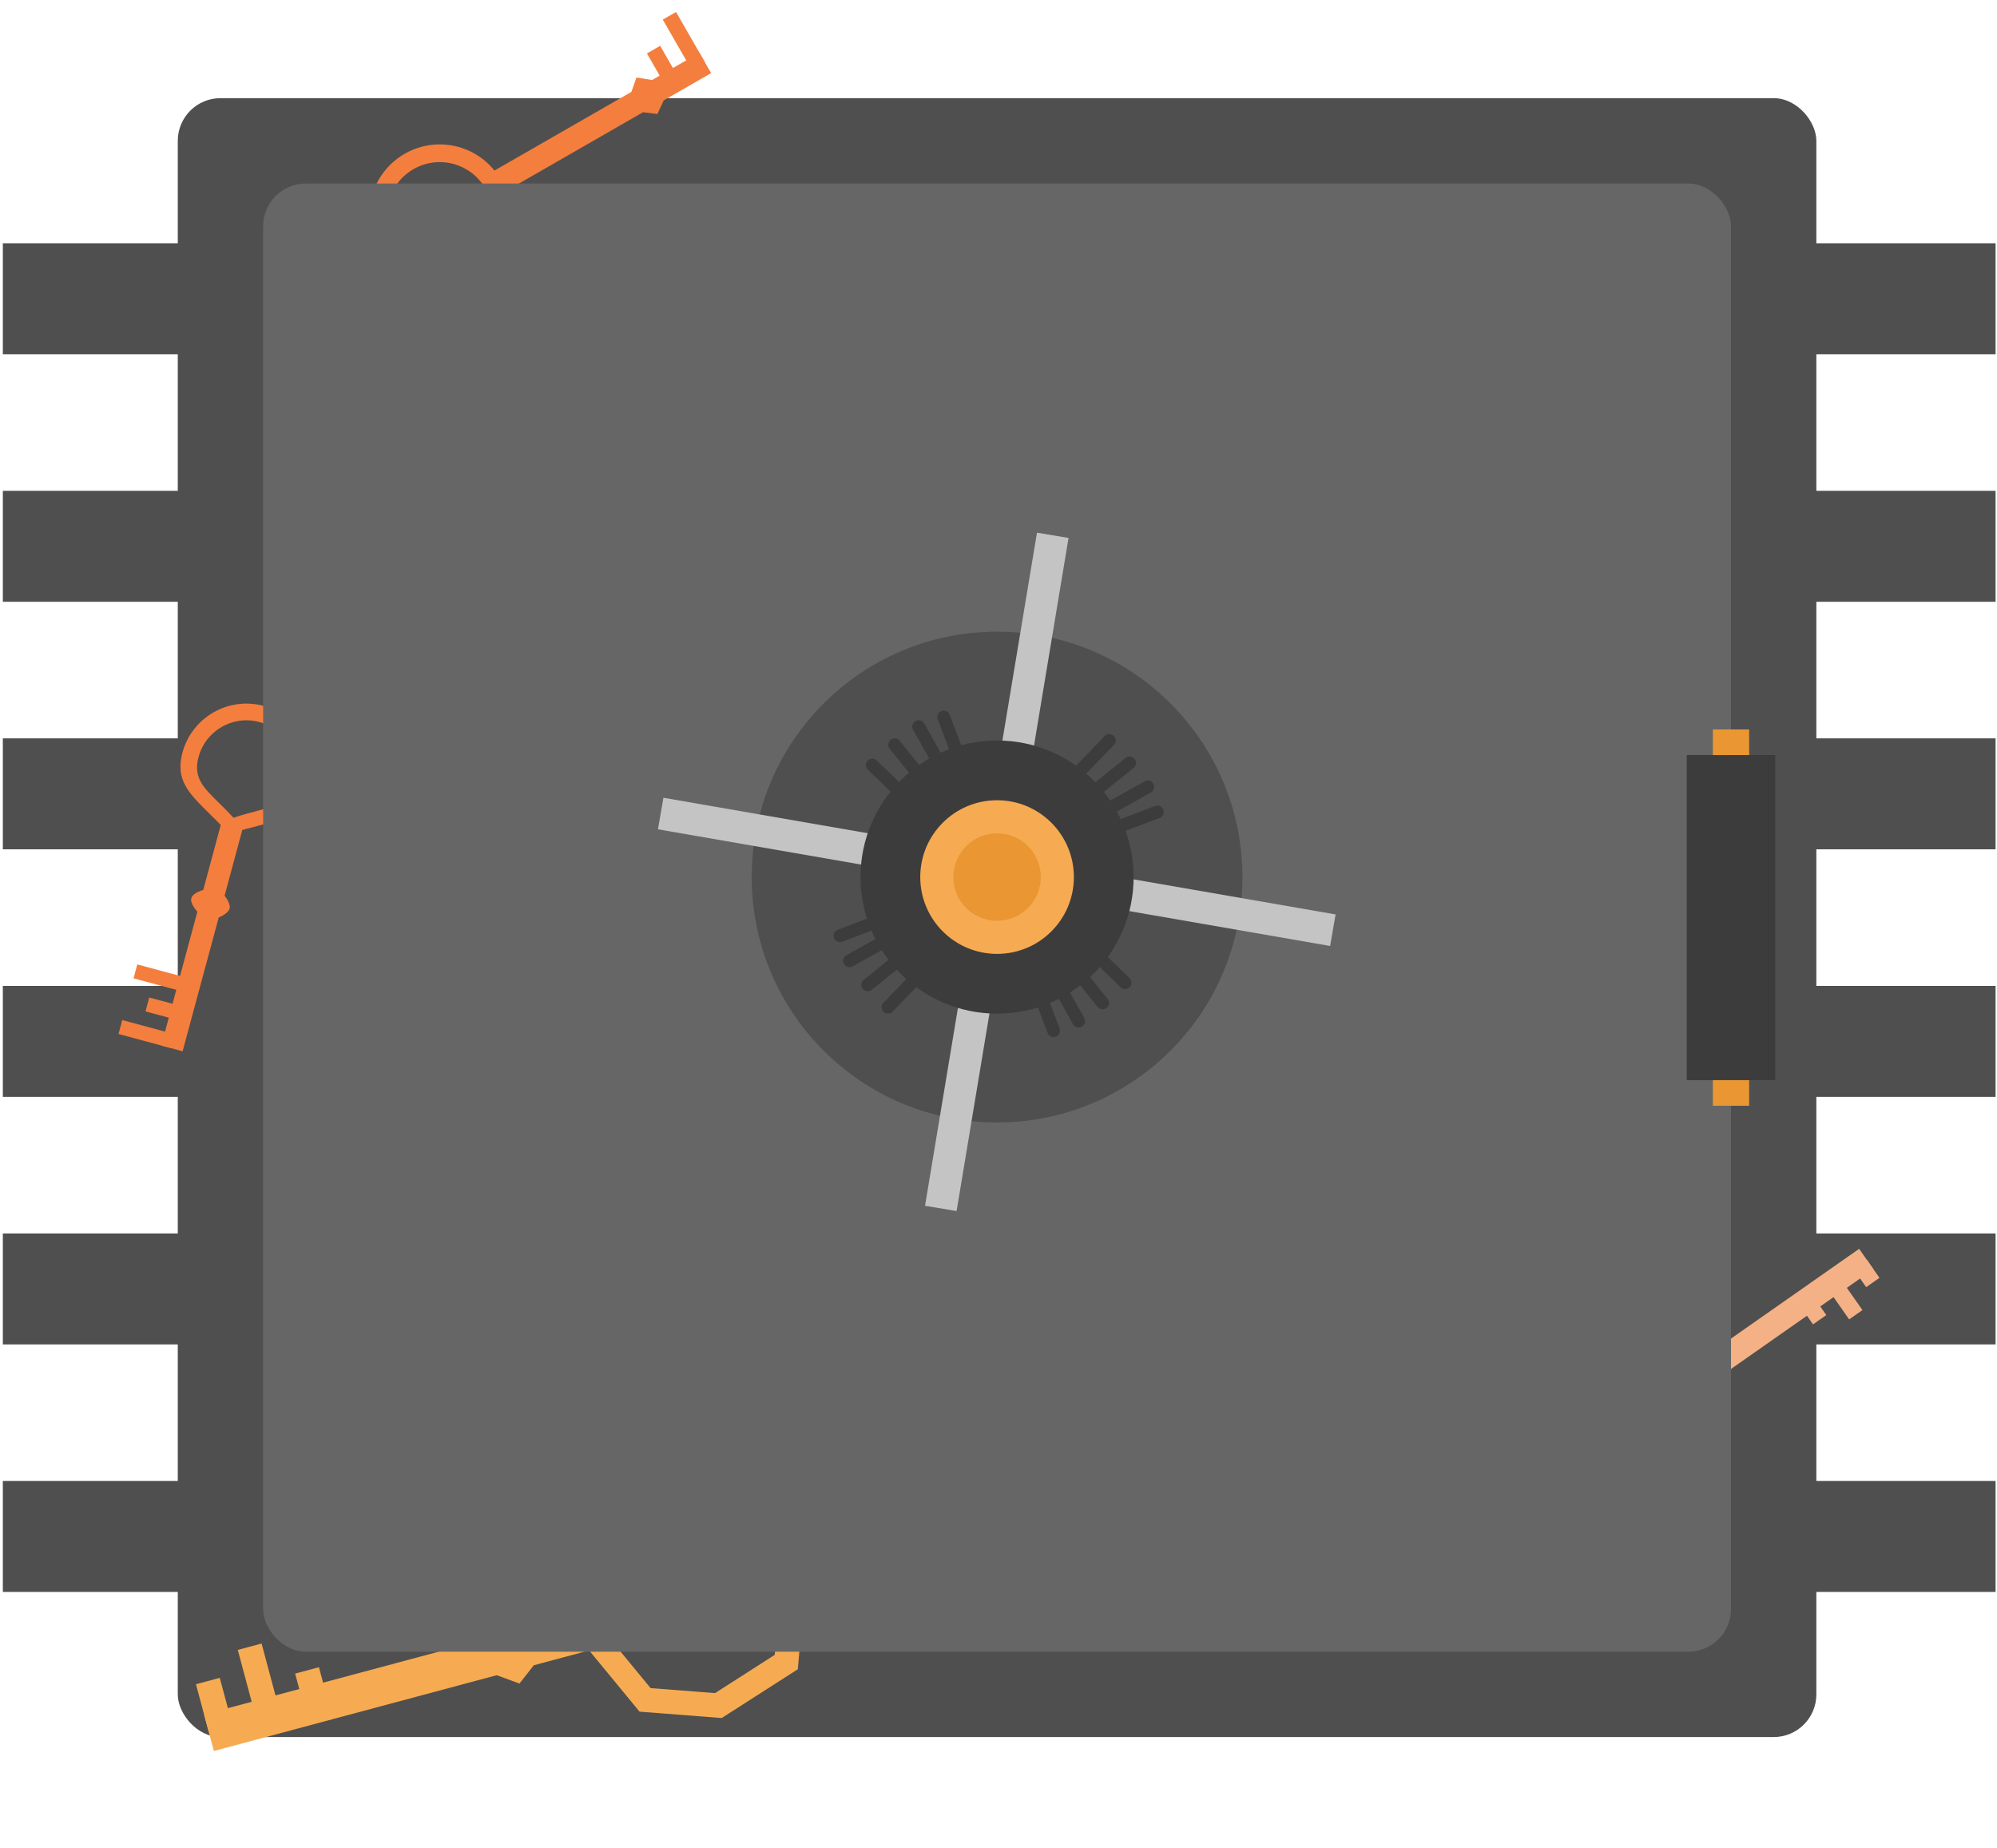 <svg width="468" height="433" viewBox="0 0 468 433" fill="none" xmlns="http://www.w3.org/2000/svg">
<rect x="41.664" y="23" width="384" height="384" rx="10" fill="#4F4F4F"/>
<rect x="407.664" y="57" width="60" height="26" fill="#4F4F4F"/>
<rect x="407.664" y="115" width="60" height="26" fill="#4F4F4F"/>
<rect x="407.664" y="173" width="60" height="26" fill="#4F4F4F"/>
<rect x="407.664" y="231" width="60" height="26" fill="#4F4F4F"/>
<rect x="407.664" y="289" width="60" height="26" fill="#4F4F4F"/>
<rect x="407.664" y="347" width="60" height="26" fill="#4F4F4F"/>
<rect x="0.664" y="57" width="60" height="26" fill="#4F4F4F"/>
<rect x="0.664" y="115" width="60" height="26" fill="#4F4F4F"/>
<rect x="0.664" y="173" width="60" height="26" fill="#4F4F4F"/>
<rect x="0.664" y="231" width="60" height="26" fill="#4F4F4F"/>
<rect x="0.664" y="289" width="60" height="26" fill="#4F4F4F"/>
<rect x="0.664" y="347" width="60" height="26" fill="#4F4F4F"/>
<path d="M150.705 26.294L115.789 46.348L113.052 41.582L147.968 21.528L149.154 18.161L152.817 18.744L163.921 12.366L166.658 17.132L155.554 23.509L154.063 26.708L150.705 26.294Z" fill="#F47E3E"/>
<rect x="162.107" y="16.404" width="13.62" height="3.584" transform="rotate(-119.871 162.107 16.404)" fill="#F47E3E"/>
<rect x="155.891" y="19.975" width="8.602" height="3.584" transform="rotate(-119.871 155.891 19.975)" fill="#F47E3E"/>
<path fill-rule="evenodd" clip-rule="evenodd" d="M117.351 42.11C112.816 34.214 102.738 31.49 94.842 36.025C86.946 40.56 84.221 50.637 88.757 58.533C93.292 66.43 103.369 69.154 111.265 64.619C119.161 60.084 121.886 50.007 117.351 42.11ZM113.75 44.179C117.143 50.086 115.104 57.626 109.197 61.018C103.29 64.411 95.75 62.373 92.357 56.465C88.965 50.558 91.003 43.019 96.91 39.626C102.818 36.233 110.357 38.271 113.75 44.179Z" fill="#F47E3E"/>
<path d="M393.824 321.926L384.723 328.299L388.067 333.074L397.168 326.701L400.936 327.079L402.026 323.299L439.036 297.379L435.692 292.604L398.682 318.524L394.939 318.515L393.824 321.926Z" fill="#F4B186"/>
<rect width="5.228" height="3.802" transform="matrix(0.574 0.819 0.819 -0.574 434.341 297.302)" fill="#F4B186"/>
<rect width="5.228" height="3.802" transform="matrix(0.574 0.819 0.819 -0.574 421.884 306.026)" fill="#F4B186"/>
<rect width="9.125" height="3.802" transform="matrix(0.574 0.819 0.819 -0.574 428.113 301.665)" fill="#F4B186"/>
<path fill-rule="evenodd" clip-rule="evenodd" d="M389.496 328.708L384.965 354.419L359.254 349.888L363.785 324.177L389.496 328.708ZM385.092 331.793L366.87 328.581L363.658 346.804L381.881 350.016L385.092 331.793Z" fill="#F4B186"/>
<path d="M125.105 390.174L141.404 385.807L139.116 377.266L122.816 381.634L117.636 379.141L114.116 383.965L47.829 401.726L50.118 410.267L116.404 392.506L121.741 394.459L125.105 390.174Z" fill="#F6AB52"/>
<rect width="11.537" height="5.774" transform="matrix(-0.259 -0.966 -0.966 0.259 54.489 404.27)" fill="#F6AB52"/>
<rect width="7.929" height="5.774" transform="matrix(-0.259 -0.966 -0.966 0.259 76.799 398.292)" fill="#F6AB52"/>
<rect width="16.765" height="5.774" transform="matrix(-0.259 -0.966 -0.966 0.259 65.644 401.281)" fill="#F6AB52"/>
<path fill-rule="evenodd" clip-rule="evenodd" d="M139.281 361.486L154.641 348.446L176.368 351.549L188.97 368.235L186.969 391.112L169.135 402.538L149.882 401.049L134.806 382.749L139.281 361.486ZM144.16 364.509L156.205 354.283L173.243 356.716L183.125 369.801L181.556 387.741L167.571 396.701L152.473 395.533L140.65 381.182L144.16 364.509Z" fill="#F6AB52"/>
<path d="M52.629 209.871L57.193 192.952L52.194 191.603L47.629 208.523C47.629 208.523 45.228 209.155 44.846 210.412C44.448 211.718 46.257 213.609 46.257 213.609L37.796 244.969L42.796 246.317L51.256 214.958C51.256 214.958 53.513 214.095 53.812 212.831C54.099 211.62 52.629 209.871 52.629 209.871Z" fill="#F47E3E"/>
<rect width="12.834" height="3.377" transform="matrix(-0.965 -0.26 -0.26 0.965 41.04 242.346)" fill="#F47E3E"/>
<rect width="12.833" height="3.377" transform="matrix(-0.965 -0.26 -0.26 0.965 44.559 229.303)" fill="#F47E3E"/>
<rect width="8.105" height="3.377" transform="matrix(-0.965 -0.26 -0.26 0.965 42.799 235.825)" fill="#F47E3E"/>
<path fill-rule="evenodd" clip-rule="evenodd" d="M49.054 190.606C44.24 185.876 41.034 182.726 42.755 176.347C44.99 168.063 53.517 163.16 61.8 165.395C70.084 167.629 74.988 176.156 72.753 184.44C71.042 190.782 67.422 191.709 60.74 193.421C58.694 193.946 56.361 194.543 53.707 195.393C52.072 193.571 50.491 192.018 49.054 190.606ZM59.901 190.095C64.526 188.886 67.727 188.049 68.975 183.421C70.647 177.224 66.978 170.844 60.781 169.172C54.584 167.5 48.204 171.169 46.532 177.366C45.237 182.167 47.604 184.486 51.263 188.071C52.327 189.114 53.501 190.265 54.727 191.615C56.602 190.957 58.333 190.504 59.901 190.095Z" fill="#F47E3E"/>
<rect x="61.664" y="43" width="344" height="344" rx="10" fill="#666666"/>
<circle cx="233.664" cy="205.5" r="57.5" fill="#4F4F4F"/>
<path d="M204.414 179.25L212.164 186.75" stroke="#3D3C3C" stroke-width="3" stroke-linecap="round"/>
<path d="M209.664 174.5L215.914 182.25" stroke="#3D3C3C" stroke-width="3" stroke-linecap="round"/>
<path d="M215.289 170.25L220.164 178.938" stroke="#3D3C3C" stroke-width="3" stroke-linecap="round"/>
<path d="M221.164 168L224.664 177.25" stroke="#3D3C3C" stroke-width="3" stroke-linecap="round"/>
<path d="M259.977 173.5L252.477 181.25" stroke="#3D3C3C" stroke-width="3" stroke-linecap="round"/>
<path d="M264.727 178.75L256.977 185" stroke="#3D3C3C" stroke-width="3" stroke-linecap="round"/>
<path d="M268.977 184.375L260.289 189.25" stroke="#3D3C3C" stroke-width="3" stroke-linecap="round"/>
<path d="M271.227 190.25L261.977 193.75" stroke="#3D3C3C" stroke-width="3" stroke-linecap="round"/>
<path d="M263.664 230.25L255.914 222.75" stroke="#3D3C3C" stroke-width="3" stroke-linecap="round"/>
<path d="M258.414 235L252.164 227.25" stroke="#3D3C3C" stroke-width="3" stroke-linecap="round"/>
<path d="M252.789 239.25L247.914 230.563" stroke="#3D3C3C" stroke-width="3" stroke-linecap="round"/>
<path d="M246.914 241.5L243.414 232.25" stroke="#3D3C3C" stroke-width="3" stroke-linecap="round"/>
<path d="M208.102 236L215.602 228.25" stroke="#3D3C3C" stroke-width="3" stroke-linecap="round"/>
<path d="M203.352 230.75L211.102 224.5" stroke="#3D3C3C" stroke-width="3" stroke-linecap="round"/>
<path d="M199.102 225.125L207.789 220.25" stroke="#3D3C3C" stroke-width="3" stroke-linecap="round"/>
<path d="M196.852 219.25L206.102 215.75" stroke="#3D3C3C" stroke-width="3" stroke-linecap="round"/>
<rect x="243.017" y="124.811" width="7.5" height="159.879" transform="rotate(9.445 243.017 124.811)" fill="#C4C4C4"/>
<rect x="313" y="214.255" width="7.5" height="159.879" transform="rotate(99.845 313 214.255)" fill="#C4C4C4"/>
<circle cx="233.664" cy="205.5" r="32" fill="#3D3C3C"/>
<circle cx="233.664" cy="205.5" r="18" fill="#F6AB52"/>
<circle cx="233.664" cy="205.5" r="10.25" fill="#EA9633"/>
<rect x="395.289" y="176.913" width="20.75" height="76.174" fill="#3D3C3C"/>
<rect x="401.414" y="170.913" width="8.5" height="6" fill="#EA9633"/>
<rect x="401.414" y="253.087" width="8.5" height="6" fill="#EA9633"/>
</svg>
